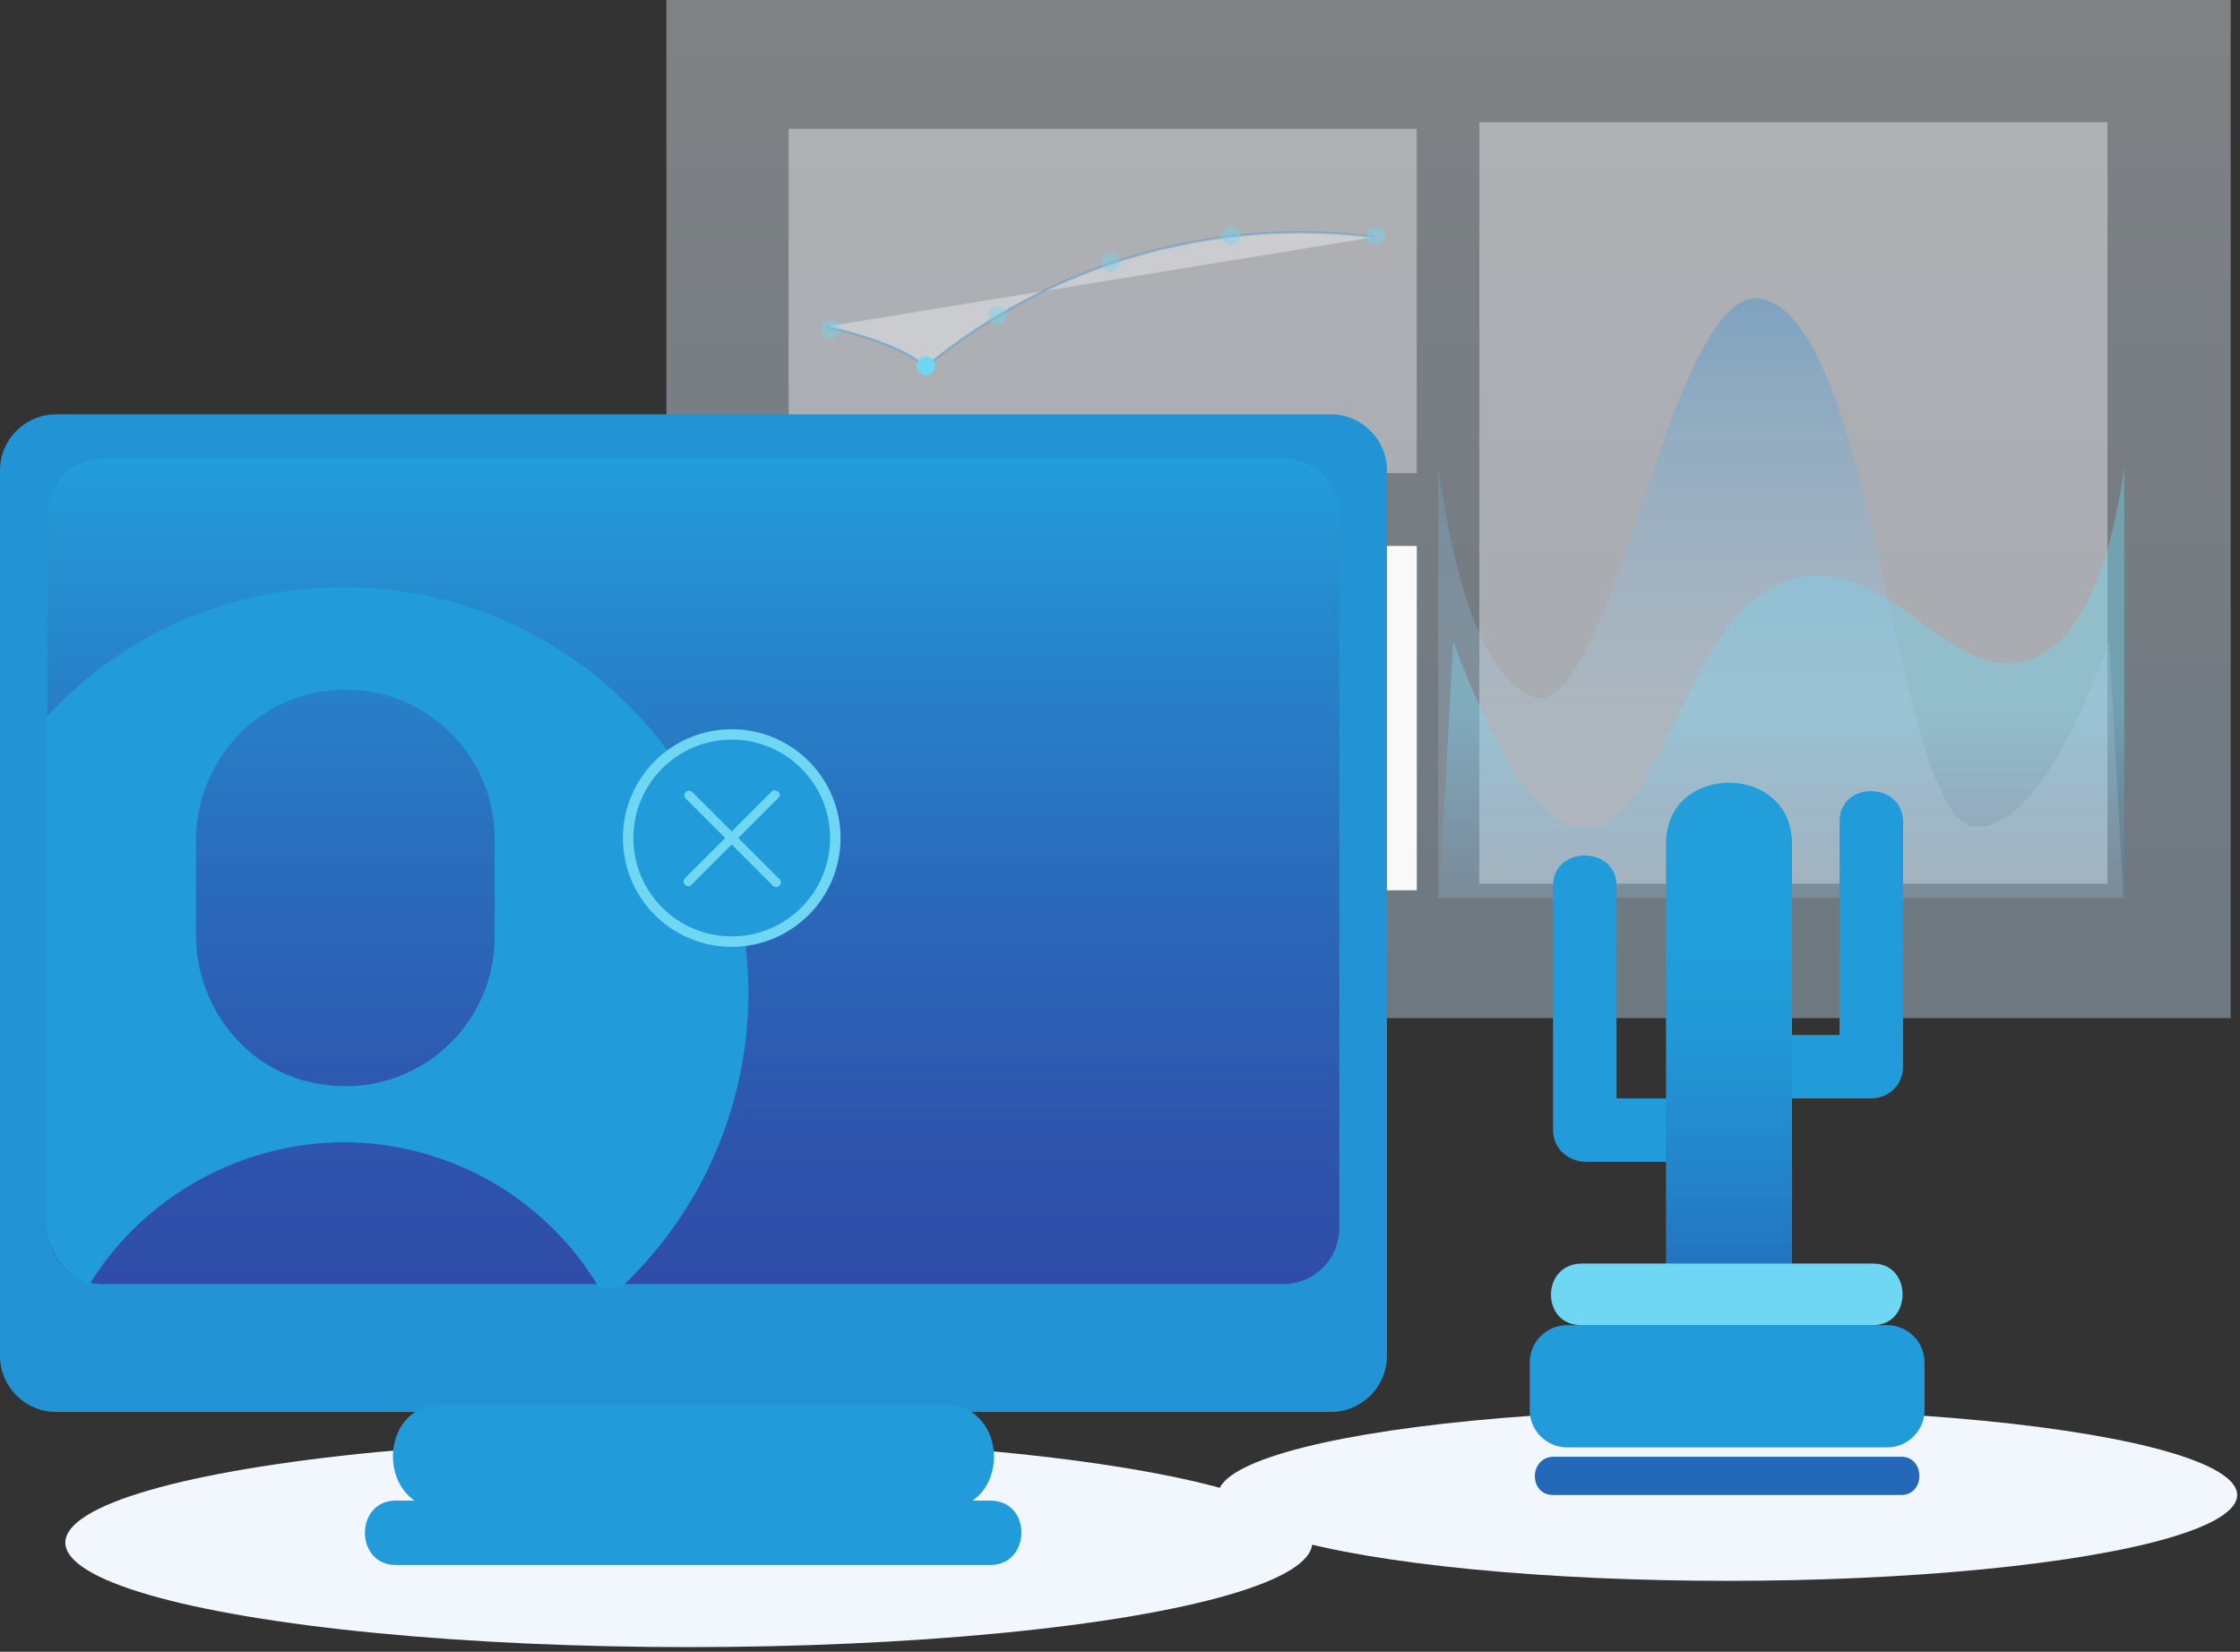 <svg xmlns="http://www.w3.org/2000/svg" version="1.1" viewBox="0 0 240 177"><rect x="0" y="0" width="240" height="177" fill="#333333" stroke="none"/><style type="text/css">.st0{opacity:.4;fill:url(#SVGID_1_)}.st1,.st2{fill:#f9f9fa}.st1{opacity:.4}.st2{stroke:#3c91d2;stroke-width:.25}.st2,.st3{opacity:.4}.st3,.st4{fill:#6fd6f4}.st5{fill:#f9f9fa}.st6{fill:#3c91d2}.st7{fill:#70d6f3}.st8{fill:#edeeef}.st9{fill:#fff}.st10,.st11{opacity:.4;fill:url(#SVGID_2_)}.st11{fill:url(#SVGID_3_)}.st12{fill:#f1f7fd}.st13{fill:#2293d4}.st14{fill:url(#SVGID_4_)}.st15{fill:#219bd9}.st16,.st17{fill:none}.st17{stroke:#6fd6f4;stroke-width:1.12}.st18{fill:#2469b9}.st19{fill:url(#SVGID_5_)}</style><linearGradient id="SVGID_1_" x1="-175.444" x2="-175.444" y1="506.845" y2="505.845" gradientTransform="matrix(167.578 0 0 -109.05 29555.621 55271.746)" gradientUnits="userSpaceOnUse"><stop offset="0" style="stop-color:#f1f7fd"/><stop offset="1" style="stop-color:#c3def5"/></linearGradient><rect width="167.6" height="109.1" x="71.4" y="0" class="st0"/><rect width="67.3" height="36.9" x="84.5" y="13.8" class="st1"/><path d="M88.5,35c0,0,7.5,1.5,10.7,4.3c13.4-11.1,30.9-16.1,48.1-13.9" class="st2"/><ellipse cx="89" cy="35.3" class="st3" rx="1" ry="1"/><ellipse cx="99.2" cy="39.2" class="st4" rx="1" ry="1"/><ellipse cx="106.9" cy="33.8" class="st3" rx="1" ry="1"/><ellipse cx="119" cy="28.1" class="st3" rx="1" ry="1"/><ellipse cx="131.9" cy="25.3" class="st3" rx="1" ry="1"/><ellipse cx="147.4" cy="25.3" class="st3" rx="1" ry="1"/><rect width="67.3" height="36.9" x="84.5" y="58.5" class="st5"/><path d="M103.3,62.1c6,0,11.4,3.6,13.8,9.2c2.3,5.6,1,12-3.2,16.2s-10.7,5.5-16.2,3.2c-5.6-2.3-9.2-7.7-9.2-13.7" class="st5"/><path d="M103.3,62.7c12.1,0.6,19.1,15.2,10.1,24.3s-23.7,2.1-24.3-10c0-0.8-1.3-0.8-1.3,0c0.6,13.3,16.6,20.8,26.5,11 s2.3-25.8-11-26.5C102.5,61.4,102.5,62.6,103.3,62.7z" class="st6"/><path d="M88.4,76.9c0-3.9,1.6-7.7,4.4-10.5c2.8-2.8,6.6-4.4,10.5-4.3" class="st5"/><path d="M89.1,76.9c0.1-7.8,6.4-14.1,14.2-14.2c0.3,0,0.6-0.3,0.6-0.6c0-0.3-0.2-0.6-0.6-0.6c-8.5,0.1-15.4,7-15.6,15.5 c0,0.3,0.3,0.6,0.6,0.6C88.7,77.5,89,77.2,89.1,76.9L89.1,76.9z" class="st7"/><rect width="21.9" height="4.6" x="125.7" y="63.4" class="st8"/><rect width="21.9" height="4.6" x="126.1" y="63" class="st9"/><rect width="16.7" height="4.6" x="125.7" y="73.6" class="st8"/><rect width="16.7" height="4.6" x="126.1" y="73.1" class="st9"/><rect width="67.3" height="81.6" x="158.5" y="13.1" class="st1"/><linearGradient id="SVGID_2_" x1="-174.09" x2="-174.09" y1="502.666" y2="501.666" gradientTransform="matrix(73.442 0 0 -45.958 12976.391 23151.922)" gradientUnits="userSpaceOnUse"><stop offset=".56" style="stop-color:#70d6f3"/><stop offset="1" style="stop-color:#4899d7;stop-opacity:.3"/></linearGradient><path d="M155.7,68.7c5.9,16,10.7,20,14.3,19.9c8.6-0.2,10.6-24.7,23.1-26.8c9.6-1.6,16,11.4,24.1,9 c6.5-1.9,9.2-12.4,10.4-20.6v46h-73.4L155.7,68.7z" class="st10"/><linearGradient id="SVGID_3_" x1="-174.089" x2="-174.089" y1="504.724" y2="503.724" gradientTransform="matrix(73.411 0 0 -64.266 12970.922 32468.668)" gradientUnits="userSpaceOnUse"><stop offset="0" style="stop-color:#3b91d2"/><stop offset="1" style="stop-color:#f1f7fd;stop-opacity:.3"/></linearGradient><path d="M226,68.7c-5.9,16-10.7,20-14.3,19.9c-8.7-0.2-10.6-54.4-23.1-56.6c-9.6-1.6-16,45.1-24.1,42.7 c-6.5-1.9-9.2-16.4-10.4-24.5v46h73.4L226,68.7z" class="st11"/><ellipse cx="73.8" cy="165.3" class="st12" rx="66.8" ry="11.2"/><ellipse cx="185.1" cy="160.2" class="st12" rx="54.6" ry="9.2"/><path d="M6,44.4h136.6c3.3,0,6,2.7,6,6v94.9c0,3.3-2.7,6-6,6H6c-3.3,0-6-2.7-6-6V50.4C0,47.1,2.7,44.4,6,44.4z" class="st13"/><linearGradient id="SVGID_4_" x1="-175.221" x2="-175.221" y1="506.138" y2="505.138" gradientTransform="matrix(138.397 0 0 -88.49 24324.269 44837.133)" gradientUnits="userSpaceOnUse"><stop offset="0" style="stop-color:#229edb"/><stop offset=".14" style="stop-color:#258ed1"/><stop offset=".51" style="stop-color:#2a6bbb"/><stop offset=".81" style="stop-color:#2e55ad"/><stop offset="1" style="stop-color:#2f4da8"/></linearGradient><path d="M11.1,49.1h126.4c3.3,0,6,2.7,6,6v76.5c0,3.3-2.7,6-6,6H11.1c-3.3,0-6-2.7-6-6V55.1 C5.1,51.8,7.8,49.1,11.1,49.1z" class="st14"/><path d="M47.5,156H101" class="st15"/><path d="M47.5,161.7h53.6c7.2,0,7.2-11.2,0-11.2H47.5C40.3,150.4,40.3,161.7,47.5,161.7z" class="st15"/><path d="M42.4,164.2h63.7" class="st15"/><path d="M42.4,167.7h63.7c4.4,0,4.5-6.9,0-6.9H42.4C38,160.8,38,167.7,42.4,167.7z" class="st15"/><path d="M11.1,49.1h126.4c3.3,0,6,2.7,6,6v76.5c0,3.3-2.7,6-6,6H11.1c-3.3,0-6-2.7-6-6V55.1 C5.1,51.8,7.8,49.1,11.1,49.1z" class="st16"/><path d="M11.1,49.1h126.4c3.3,0,6,2.7,6,6v76.5c0,3.3-2.7,6-6,6H11.1c-3.3,0-6-2.7-6-6V55.1 C5.1,51.8,7.8,49.1,11.1,49.1z" class="st16"/><path d="M36.8,62.9c-12.1,0-23.6,5-31.8,13.9v54.3c0,2.9,1.8,5.5,4.6,6.5c5.9-9.5,16.3-15.2,27.4-15.2 c11.2,0.1,21.5,6,27.2,15.6h2.3c13-12.2,17.2-31.1,10.6-47.6S54.7,62.9,36.8,62.9z M53,100.4c0,10.1-9.4,18.1-20,15.5 c-7.1-1.7-12-8.4-12-15.7V90.1c0-7.3,4.9-13.9,12-15.7c10.6-2.6,20,5.4,20,15.5V100.4z" class="st15"/><ellipse cx="78.4" cy="89.8" class="st15" rx="11.1" ry="11.1"/><ellipse cx="78.4" cy="89.8" class="st17" rx="11.1" ry="11.1"/><path d="M73.5,85.6l9.3,9.3c0.5,0.5,1.2-0.3,0.7-0.7l-9.3-9.3C73.7,84.4,73,85.1,73.5,85.6L73.5,85.6z" class="st4"/><path d="M82.7,84.8l-9.3,9.3c-0.5,0.5,0.3,1.2,0.7,0.7l9.3-9.3C83.9,85.1,83.1,84.4,82.7,84.8L82.7,84.8z" class="st4"/><path d="M166.4,160.2h37.3c2.6,0,2.6-4.1,0-4.1h-37.3C163.8,156.2,163.8,160.2,166.4,160.2z" class="st18"/><path d="M167.9,142h34.3c2.2,0,4,1.8,4,4v5.1c0,2.2-1.8,4-4,4h-34.3c-2.2,0-4-1.8-4-4V146 C163.9,143.8,165.7,142,167.9,142z" class="st15"/><path d="M197.1,88v22.9h-5.3c-4.3,0-4.4,6.8,0,6.8h8.7c1.9,0,3.4-1.5,3.4-3.4V88C203.8,83.7,197.1,83.7,197.1,88z" class="st15"/><path d="M178.5,117.7h-5.3V94.9c0-4.3-6.8-4.3-6.8,0v26.2c0,1.9,1.5,3.3,3.4,3.4h8.7 C182.9,124.5,182.9,117.7,178.5,117.7z" class="st15"/><linearGradient id="SVGID_5_" x1="-163.393" x2="-163.393" y1="504.175" y2="503.175" gradientTransform="matrix(13.504 0 0 -58.095 2391.67 29373.865)" gradientUnits="userSpaceOnUse"><stop offset=".31" style="stop-color:#229edb"/><stop offset=".48" style="stop-color:#2297d6"/><stop offset=".74" style="stop-color:#2383ca"/><stop offset="1" style="stop-color:#2469b9"/></linearGradient><path d="M192,135.4v-45c0-8.7-13.5-8.7-13.5,0v45.1C178.5,144.2,192,144.2,192,135.4L192,135.4z" class="st19"/><path d="M169.4,142h31.3c4.2,0,4.2-6.6,0-6.6h-31.3C165.1,135.5,165.1,142,169.4,142z" class="st4"/></svg>